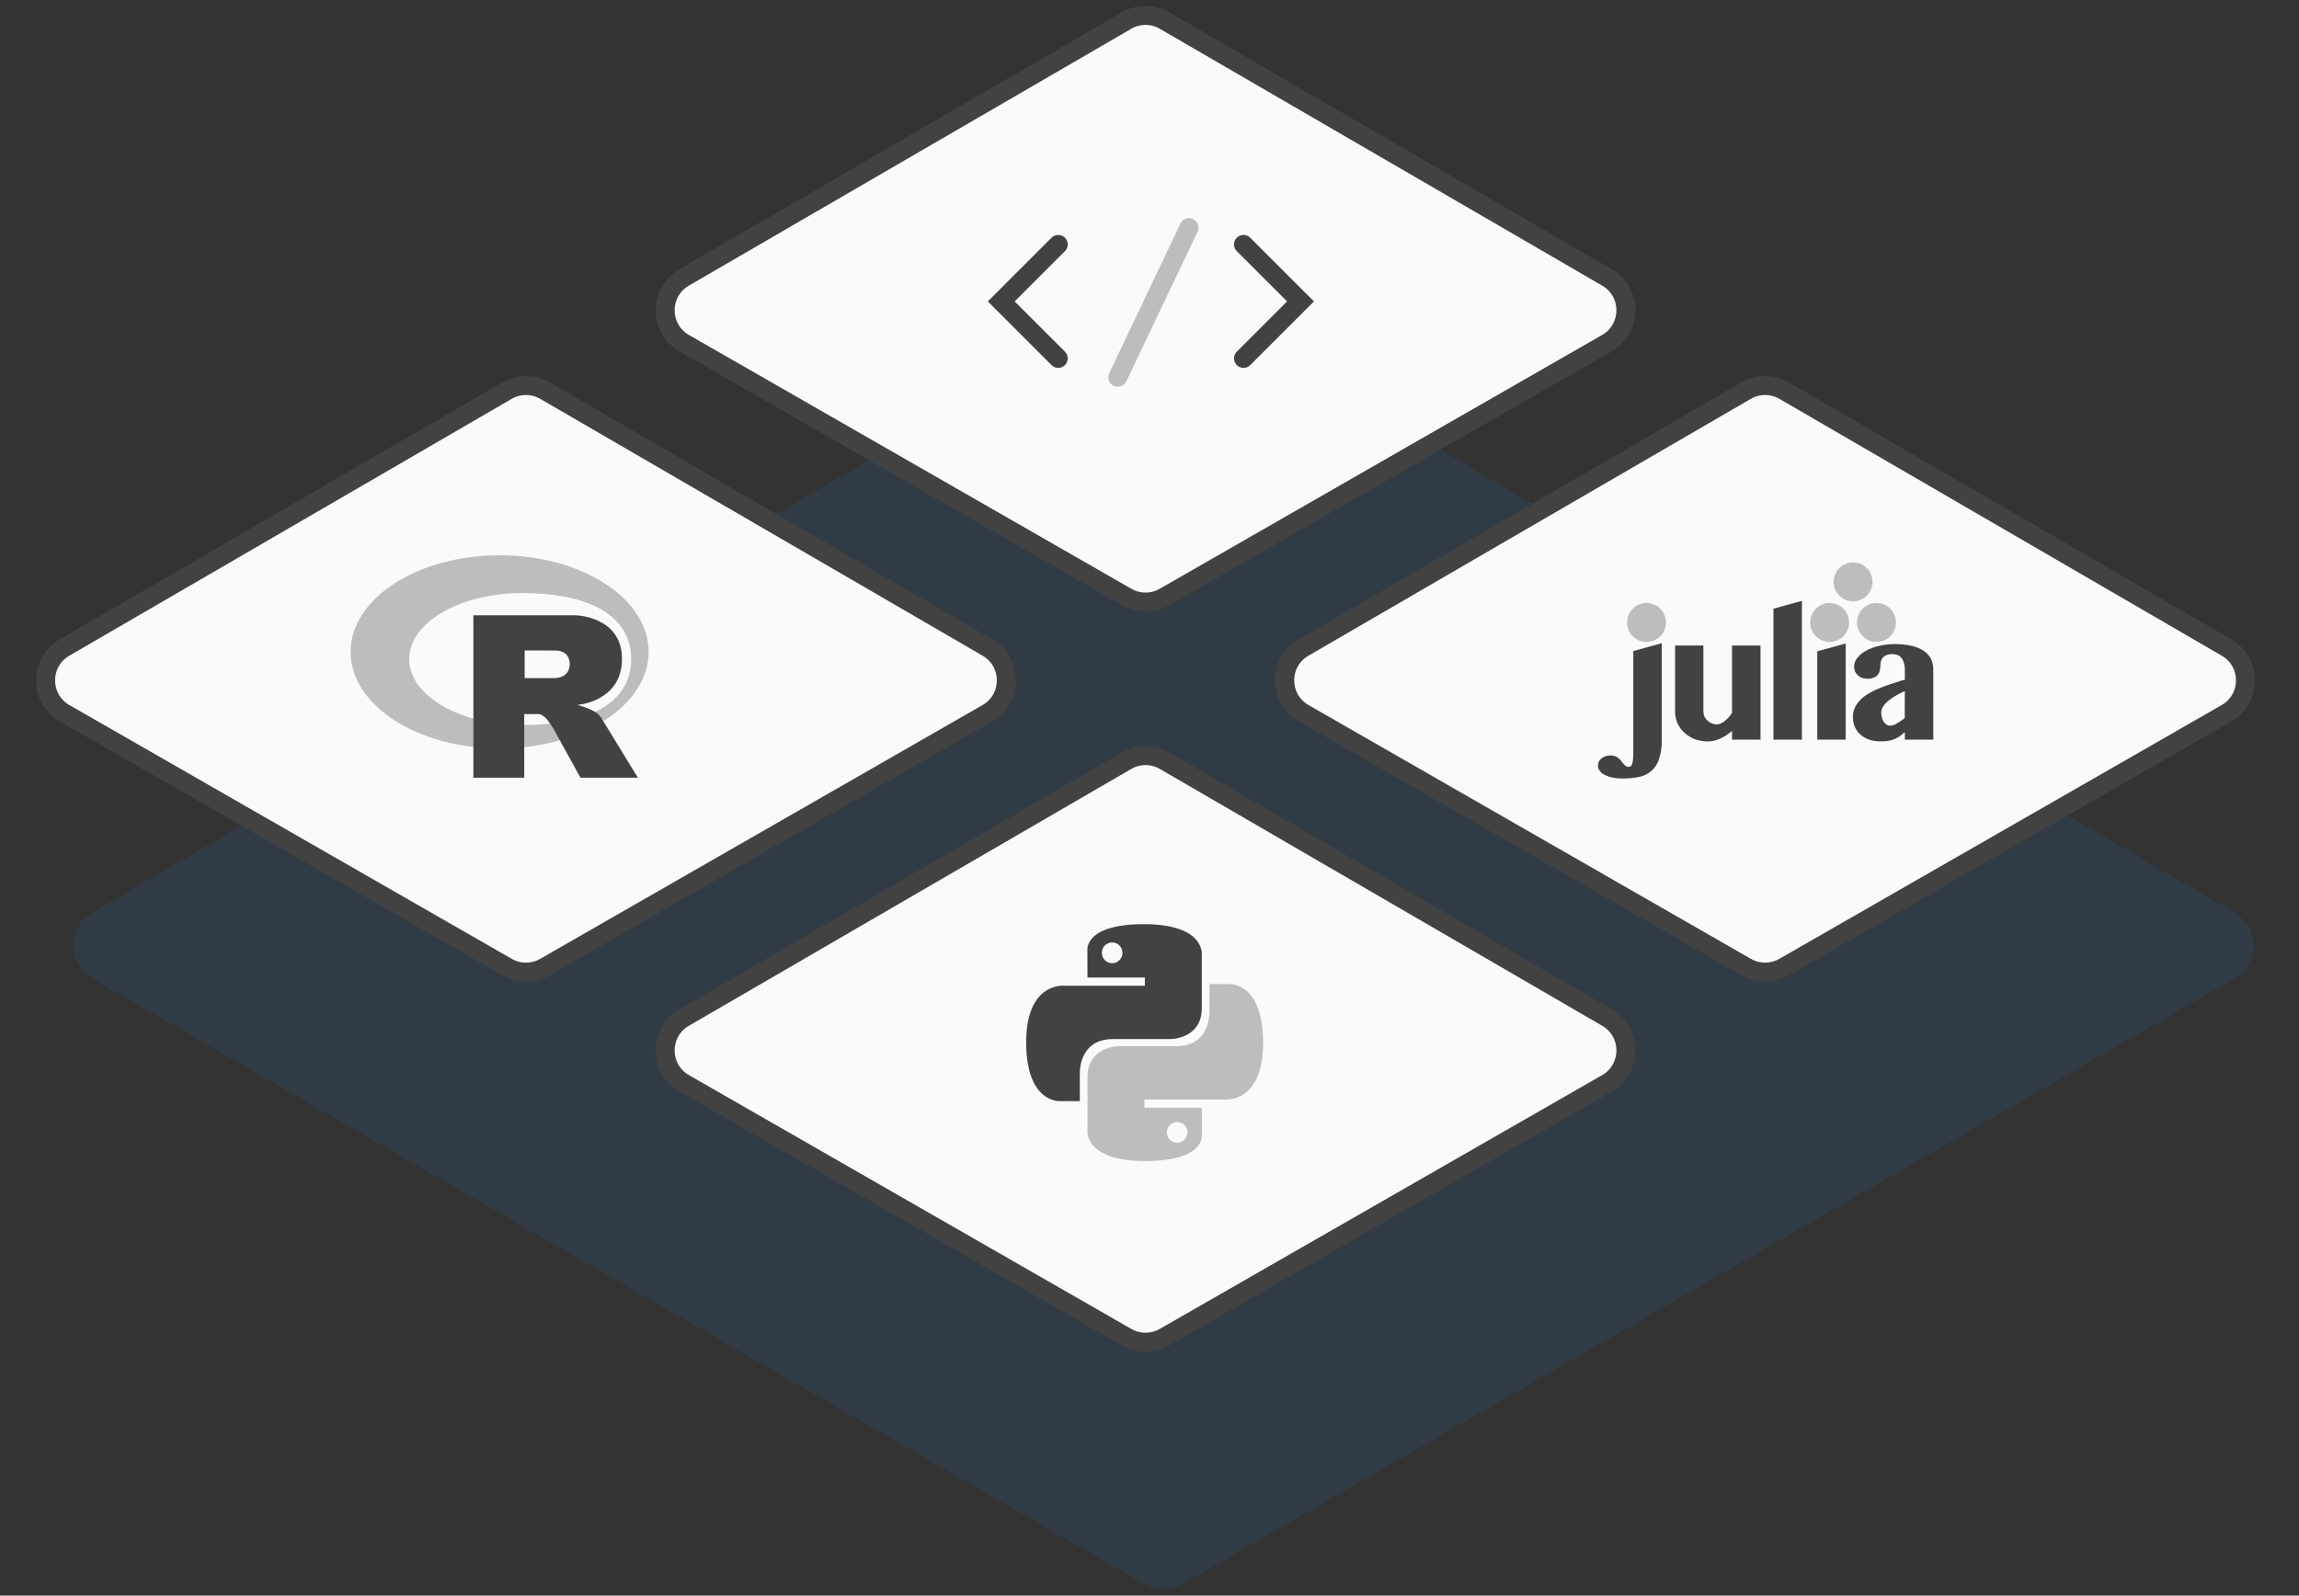 <svg width="242" height="168" viewBox="0 0 242 168" fill="none" xmlns="http://www.w3.org/2000/svg">
<rect x="0" y="0" width="242" height="168" fill="#333333" stroke="none"/>
<path d="M9.682 96.103L120.444 31.565C121.688 30.84 123.227 30.84 124.471 31.565L235.233 96.103C237.889 97.651 237.879 101.492 235.215 103.026L124.453 166.796C123.218 167.507 121.697 167.507 120.462 166.796L9.7 103.026C7.036 101.492 7.026 97.651 9.682 96.103Z" fill="#1976D2" fill-opacity="0.12"/>
<path d="M72.009 29.21L118.574 2.167C119.816 1.445 121.349 1.445 122.591 2.167L169.156 29.21C171.819 30.757 171.809 34.606 169.138 36.139L122.573 62.86C121.34 63.568 119.824 63.568 118.591 62.86L72.027 36.139C69.356 34.606 69.346 30.757 72.009 29.21Z" fill="#FAFAFA" stroke="#424242" stroke-width="2"/>
<path fill-rule="evenodd" clip-rule="evenodd" d="M125.591 23.067C126.089 23.304 126.301 23.901 126.064 24.4L118.563 40.15C118.326 40.649 117.729 40.861 117.231 40.623C116.732 40.386 116.52 39.789 116.758 39.291L124.258 23.54C124.495 23.041 125.092 22.829 125.591 23.067Z" fill="#BDBDBD"/>
<path fill-rule="evenodd" clip-rule="evenodd" d="M112.102 25.029C112.492 25.42 112.492 26.053 112.102 26.443L106.808 31.737L112.102 37.03C112.492 37.42 112.492 38.053 112.102 38.444C111.711 38.834 111.078 38.834 110.687 38.444L103.98 31.737L110.687 25.029C111.078 24.639 111.711 24.639 112.102 25.029Z" fill="#424242"/>
<path fill-rule="evenodd" clip-rule="evenodd" d="M130.188 38.444C129.798 38.054 129.798 37.421 130.188 37.03L135.481 31.737L130.188 26.444C129.798 26.053 129.798 25.42 130.188 25.029C130.579 24.639 131.212 24.639 131.602 25.029L138.31 31.737L131.602 38.444C131.212 38.835 130.579 38.835 130.188 38.444Z" fill="#424242"/>
<path d="M137.226 68.177L183.791 41.133C185.033 40.412 186.567 40.412 187.809 41.133L234.373 68.177C237.036 69.723 237.026 73.572 234.356 75.105L187.791 101.827C186.558 102.534 185.042 102.534 183.809 101.827L137.244 75.105C134.574 73.572 134.564 69.723 137.226 68.177Z" fill="#FAFAFA" stroke="#424242" stroke-width="2"/>
<path d="M189.676 77.88H186.679V64.088L189.676 63.263V77.88Z" fill="#424242"/>
<path d="M173.317 67.592C172.911 67.592 172.514 67.472 172.177 67.246C171.84 67.021 171.577 66.7 171.422 66.325C171.266 65.95 171.226 65.537 171.305 65.139C171.384 64.741 171.579 64.376 171.866 64.088C172.153 63.801 172.519 63.606 172.917 63.527C173.315 63.448 173.727 63.488 174.102 63.644C174.477 63.799 174.797 64.062 175.023 64.4C175.248 64.737 175.368 65.134 175.368 65.54C175.368 66.084 175.151 66.606 174.767 66.99C174.382 67.375 173.861 67.591 173.317 67.592V67.592Z" fill="#BDBDBD"/>
<path d="M174.923 77.854C174.948 78.571 174.846 79.287 174.621 79.968C174.462 80.452 174.173 80.882 173.787 81.214C173.412 81.521 172.964 81.728 172.487 81.813C171.931 81.921 171.366 81.973 170.8 81.968C170.427 81.972 170.056 81.935 169.691 81.859C169.406 81.802 169.131 81.703 168.875 81.566C168.679 81.465 168.51 81.318 168.382 81.138C168.27 80.993 168.208 80.816 168.207 80.632C168.205 80.483 168.236 80.335 168.3 80.201C168.363 80.065 168.457 79.947 168.573 79.853C168.857 79.632 169.212 79.522 169.571 79.542C169.718 79.539 169.865 79.564 170.002 79.616C170.12 79.661 170.231 79.722 170.332 79.798C170.426 79.874 170.516 79.957 170.599 80.044C170.671 80.137 170.735 80.222 170.791 80.303C170.889 80.438 171.006 80.558 171.139 80.66C171.217 80.714 171.309 80.746 171.404 80.752C171.485 80.753 171.565 80.731 171.634 80.688C171.712 80.63 171.769 80.549 171.798 80.457C171.848 80.315 171.879 80.167 171.89 80.017C171.918 79.783 171.93 79.547 171.927 79.311V68.55L174.923 67.724V77.854Z" fill="#424242"/>
<path d="M179.303 67.965V74.896C179.302 75.085 179.339 75.273 179.411 75.447C179.492 75.608 179.6 75.752 179.732 75.874C179.868 75.997 180.024 76.096 180.193 76.167C180.368 76.24 180.556 76.278 180.746 76.277C180.874 76.272 181.001 76.24 181.117 76.185C181.266 76.117 181.405 76.03 181.532 75.927C181.682 75.812 181.822 75.684 181.949 75.544C182.089 75.395 182.214 75.232 182.32 75.058V67.965H185.317V77.88H182.32V76.958C181.944 77.288 181.523 77.562 181.069 77.772C180.665 77.96 180.226 78.061 179.78 78.067C179.317 78.073 178.856 77.995 178.42 77.836C178.017 77.682 177.646 77.456 177.323 77.17C177.017 76.892 176.768 76.557 176.592 76.183C176.415 75.801 176.325 75.384 176.327 74.963V67.965H179.303Z" fill="#424242"/>
<path d="M192.591 67.592C192.186 67.591 191.789 67.471 191.452 67.245C191.115 67.019 190.852 66.698 190.697 66.323C190.543 65.948 190.502 65.536 190.582 65.138C190.661 64.74 190.857 64.374 191.144 64.088C191.431 63.801 191.796 63.606 192.194 63.527C192.592 63.448 193.004 63.489 193.379 63.644C193.754 63.799 194.074 64.062 194.299 64.4C194.525 64.737 194.645 65.134 194.645 65.54C194.644 66.084 194.428 66.606 194.043 66.991C193.657 67.376 193.135 67.592 192.591 67.592Z" fill="#BDBDBD"/>
<path d="M197.522 67.592C197.116 67.591 196.72 67.471 196.383 67.245C196.046 67.019 195.783 66.698 195.628 66.323C195.473 65.948 195.433 65.536 195.512 65.138C195.592 64.74 195.787 64.374 196.074 64.088C196.361 63.801 196.727 63.606 197.125 63.527C197.523 63.448 197.935 63.489 198.31 63.644C198.684 63.799 199.005 64.062 199.23 64.4C199.455 64.737 199.576 65.134 199.576 65.54C199.575 66.084 199.358 66.606 198.973 66.991C198.588 67.376 198.066 67.592 197.522 67.592V67.592Z" fill="#BDBDBD"/>
<path d="M195.058 63.32C194.652 63.32 194.255 63.2 193.918 62.974C193.581 62.749 193.318 62.428 193.163 62.053C193.007 61.678 192.967 61.266 193.046 60.868C193.125 60.47 193.32 60.104 193.607 59.817C193.894 59.53 194.26 59.334 194.658 59.255C195.056 59.176 195.468 59.217 195.843 59.372C196.218 59.527 196.538 59.79 196.764 60.128C196.989 60.465 197.109 60.862 197.109 61.268C197.11 61.538 197.057 61.805 196.954 62.054C196.851 62.303 196.7 62.529 196.509 62.72C196.319 62.91 196.092 63.062 195.843 63.165C195.594 63.268 195.327 63.321 195.058 63.32Z" fill="#BDBDBD"/>
<path d="M191.289 68.576L194.286 67.751V77.879H191.289V68.576Z" fill="#424242"/>
<path d="M200.509 72.769C200.212 72.897 199.922 73.04 199.64 73.2C199.358 73.351 199.091 73.529 198.843 73.731C198.618 73.906 198.42 74.114 198.255 74.346C198.11 74.543 198.029 74.78 198.024 75.024C198.024 75.207 198.049 75.388 198.098 75.564C198.142 75.72 198.21 75.868 198.299 76.004C198.376 76.118 198.471 76.216 198.582 76.297C198.684 76.368 198.806 76.407 198.93 76.408C199.191 76.398 199.444 76.319 199.663 76.177C199.951 76.002 200.23 75.812 200.498 75.608L200.509 72.769ZM203.506 77.881H200.509V77.093C200.345 77.233 200.182 77.362 200.023 77.478C199.856 77.598 199.679 77.702 199.493 77.789C199.284 77.88 199.066 77.948 198.843 77.992C198.555 78.044 198.263 78.068 197.971 78.063C197.554 78.07 197.139 78.005 196.743 77.872C196.404 77.755 196.091 77.574 195.821 77.339C195.572 77.112 195.375 76.835 195.242 76.525C195.107 76.207 195.039 75.864 195.042 75.518C195.035 75.167 195.107 74.818 195.251 74.499C195.4 74.193 195.598 73.915 195.839 73.675C196.101 73.421 196.393 73.199 196.708 73.016C197.054 72.815 197.412 72.637 197.78 72.483C198.165 72.324 198.564 72.179 198.972 72.043L200.182 71.648L200.511 71.577V70.595C200.517 70.326 200.483 70.058 200.41 69.799C200.363 69.604 200.272 69.422 200.145 69.266C200.039 69.129 199.896 69.024 199.732 68.964C199.56 68.901 199.377 68.87 199.193 68.872C198.99 68.867 198.788 68.898 198.596 68.964C198.45 69.019 198.318 69.106 198.211 69.22C198.113 69.324 198.041 69.45 198.001 69.587C197.956 69.736 197.934 69.892 197.937 70.048C197.938 70.231 197.916 70.413 197.872 70.59C197.838 70.758 197.767 70.915 197.662 71.051C197.552 71.182 197.41 71.284 197.25 71.346C197.038 71.434 196.81 71.475 196.581 71.466C196.385 71.469 196.189 71.437 196.003 71.374C195.841 71.313 195.692 71.223 195.563 71.109C195.441 70.993 195.342 70.856 195.27 70.705C195.203 70.546 195.168 70.375 195.168 70.203C195.17 69.856 195.294 69.522 195.516 69.257C195.774 68.943 196.093 68.685 196.452 68.496C196.883 68.271 197.342 68.105 197.817 68.003C198.355 67.878 198.906 67.816 199.458 67.818C200.068 67.808 200.678 67.873 201.272 68.012C201.723 68.113 202.152 68.296 202.538 68.552C202.85 68.765 203.103 69.056 203.271 69.395C203.431 69.743 203.509 70.122 203.501 70.505L203.506 77.881Z" fill="#424242"/>
<path d="M72.009 107.142L118.574 80.099C119.816 79.377 121.349 79.377 122.591 80.099L169.156 107.142C171.819 108.689 171.809 112.538 169.138 114.071L122.573 140.793C121.34 141.5 119.824 141.5 118.591 140.793L72.027 114.071C69.356 112.538 69.346 108.689 72.009 107.142Z" fill="#FAFAFA" stroke="#424242" stroke-width="2"/>
<g clip-path="url(#clip0_1289_59640)">
<path d="M120.399 97.308C114.068 97.308 114.463 100.068 114.463 100.068L114.47 102.927H120.512V103.786H112.07C112.07 103.786 108.019 103.324 108.019 109.745C108.019 116.167 111.555 115.939 111.555 115.939H113.666V112.959C113.666 112.959 113.552 109.405 117.145 109.405C120.738 109.405 123.137 109.405 123.137 109.405C123.137 109.405 126.504 109.459 126.504 106.134C126.504 102.809 126.504 100.636 126.504 100.636C126.504 100.636 127.015 97.308 120.399 97.308ZM117.067 99.231C117.669 99.231 118.154 99.719 118.154 100.323C118.154 100.928 117.669 101.416 117.067 101.416C116.466 101.416 115.981 100.928 115.981 100.323C115.981 99.719 116.466 99.231 117.067 99.231Z" fill="#424242"/>
<path d="M120.579 122.247C126.91 122.247 126.514 119.487 126.514 119.487L126.507 116.628H120.466V115.769H128.907C128.907 115.769 132.958 116.231 132.958 109.81C132.958 103.388 129.422 103.616 129.422 103.616H127.312V106.596C127.312 106.596 127.425 110.15 123.832 110.15C120.239 110.15 117.84 110.15 117.84 110.15C117.84 110.15 114.474 110.095 114.474 113.421C114.474 116.746 114.474 118.919 114.474 118.919C114.474 118.919 113.962 122.247 120.579 122.247ZM123.91 120.324C123.309 120.324 122.823 119.836 122.823 119.231C122.823 118.627 123.309 118.139 123.91 118.139C124.511 118.139 124.997 118.627 124.997 119.231C124.997 119.836 124.511 120.324 123.91 120.324Z" fill="#BDBDBD"/>
</g>
<path d="M6.792 68.177L53.356 41.133C54.598 40.412 56.132 40.412 57.374 41.133L103.939 68.177C106.601 69.723 106.591 73.572 103.921 75.105L57.356 101.827C56.123 102.534 54.607 102.534 53.374 101.827L6.809 75.105C4.139 73.572 4.129 69.723 6.792 68.177Z" fill="#FAFAFA" stroke="#424242" stroke-width="2"/>
<g clip-path="url(#clip1_1289_59640)">
<path fill-rule="evenodd" clip-rule="evenodd" d="M52.591 78.807C43.927 78.807 36.904 74.254 36.904 68.638C36.904 63.021 43.927 58.468 52.591 58.468C61.255 58.468 68.279 63.021 68.279 68.638C68.279 74.254 61.255 78.807 52.591 78.807ZM54.992 62.444C48.407 62.444 43.069 65.557 43.069 69.396C43.069 73.236 48.407 76.349 54.992 76.349C61.578 76.349 66.438 74.221 66.438 69.396C66.438 64.574 61.578 62.444 54.992 62.444Z" fill="#BDBDBD"/>
<path fill-rule="evenodd" clip-rule="evenodd" d="M60.795 74.219C60.795 74.219 61.744 74.496 62.296 74.767C62.487 74.86 62.819 75.047 63.057 75.293C63.291 75.534 63.406 75.777 63.406 75.777L67.147 81.884L61.099 81.886L58.271 76.746C58.271 76.746 57.692 75.783 57.336 75.504C57.039 75.271 56.912 75.188 56.618 75.188C56.413 75.188 55.181 75.188 55.181 75.188L55.182 81.883L49.83 81.885V64.783H60.577C60.577 64.783 65.472 64.868 65.472 69.376C65.472 73.884 60.795 74.219 60.795 74.219ZM58.467 68.493L55.227 68.491L55.226 71.398L58.467 71.397C58.467 71.397 59.968 71.393 59.968 69.918C59.968 68.414 58.467 68.493 58.467 68.493Z" fill="#424242"/>
</g>
<defs>
<clipPath id="clip0_1289_59640">
<rect width="24.939" height="24.939" fill="white" transform="translate(108.019 97.308)"/>
</clipPath>
<clipPath id="clip1_1289_59640">
<rect width="31.502" height="23.626" fill="white" transform="translate(36.864 58.342)"/>
</clipPath>
</defs>
</svg>
